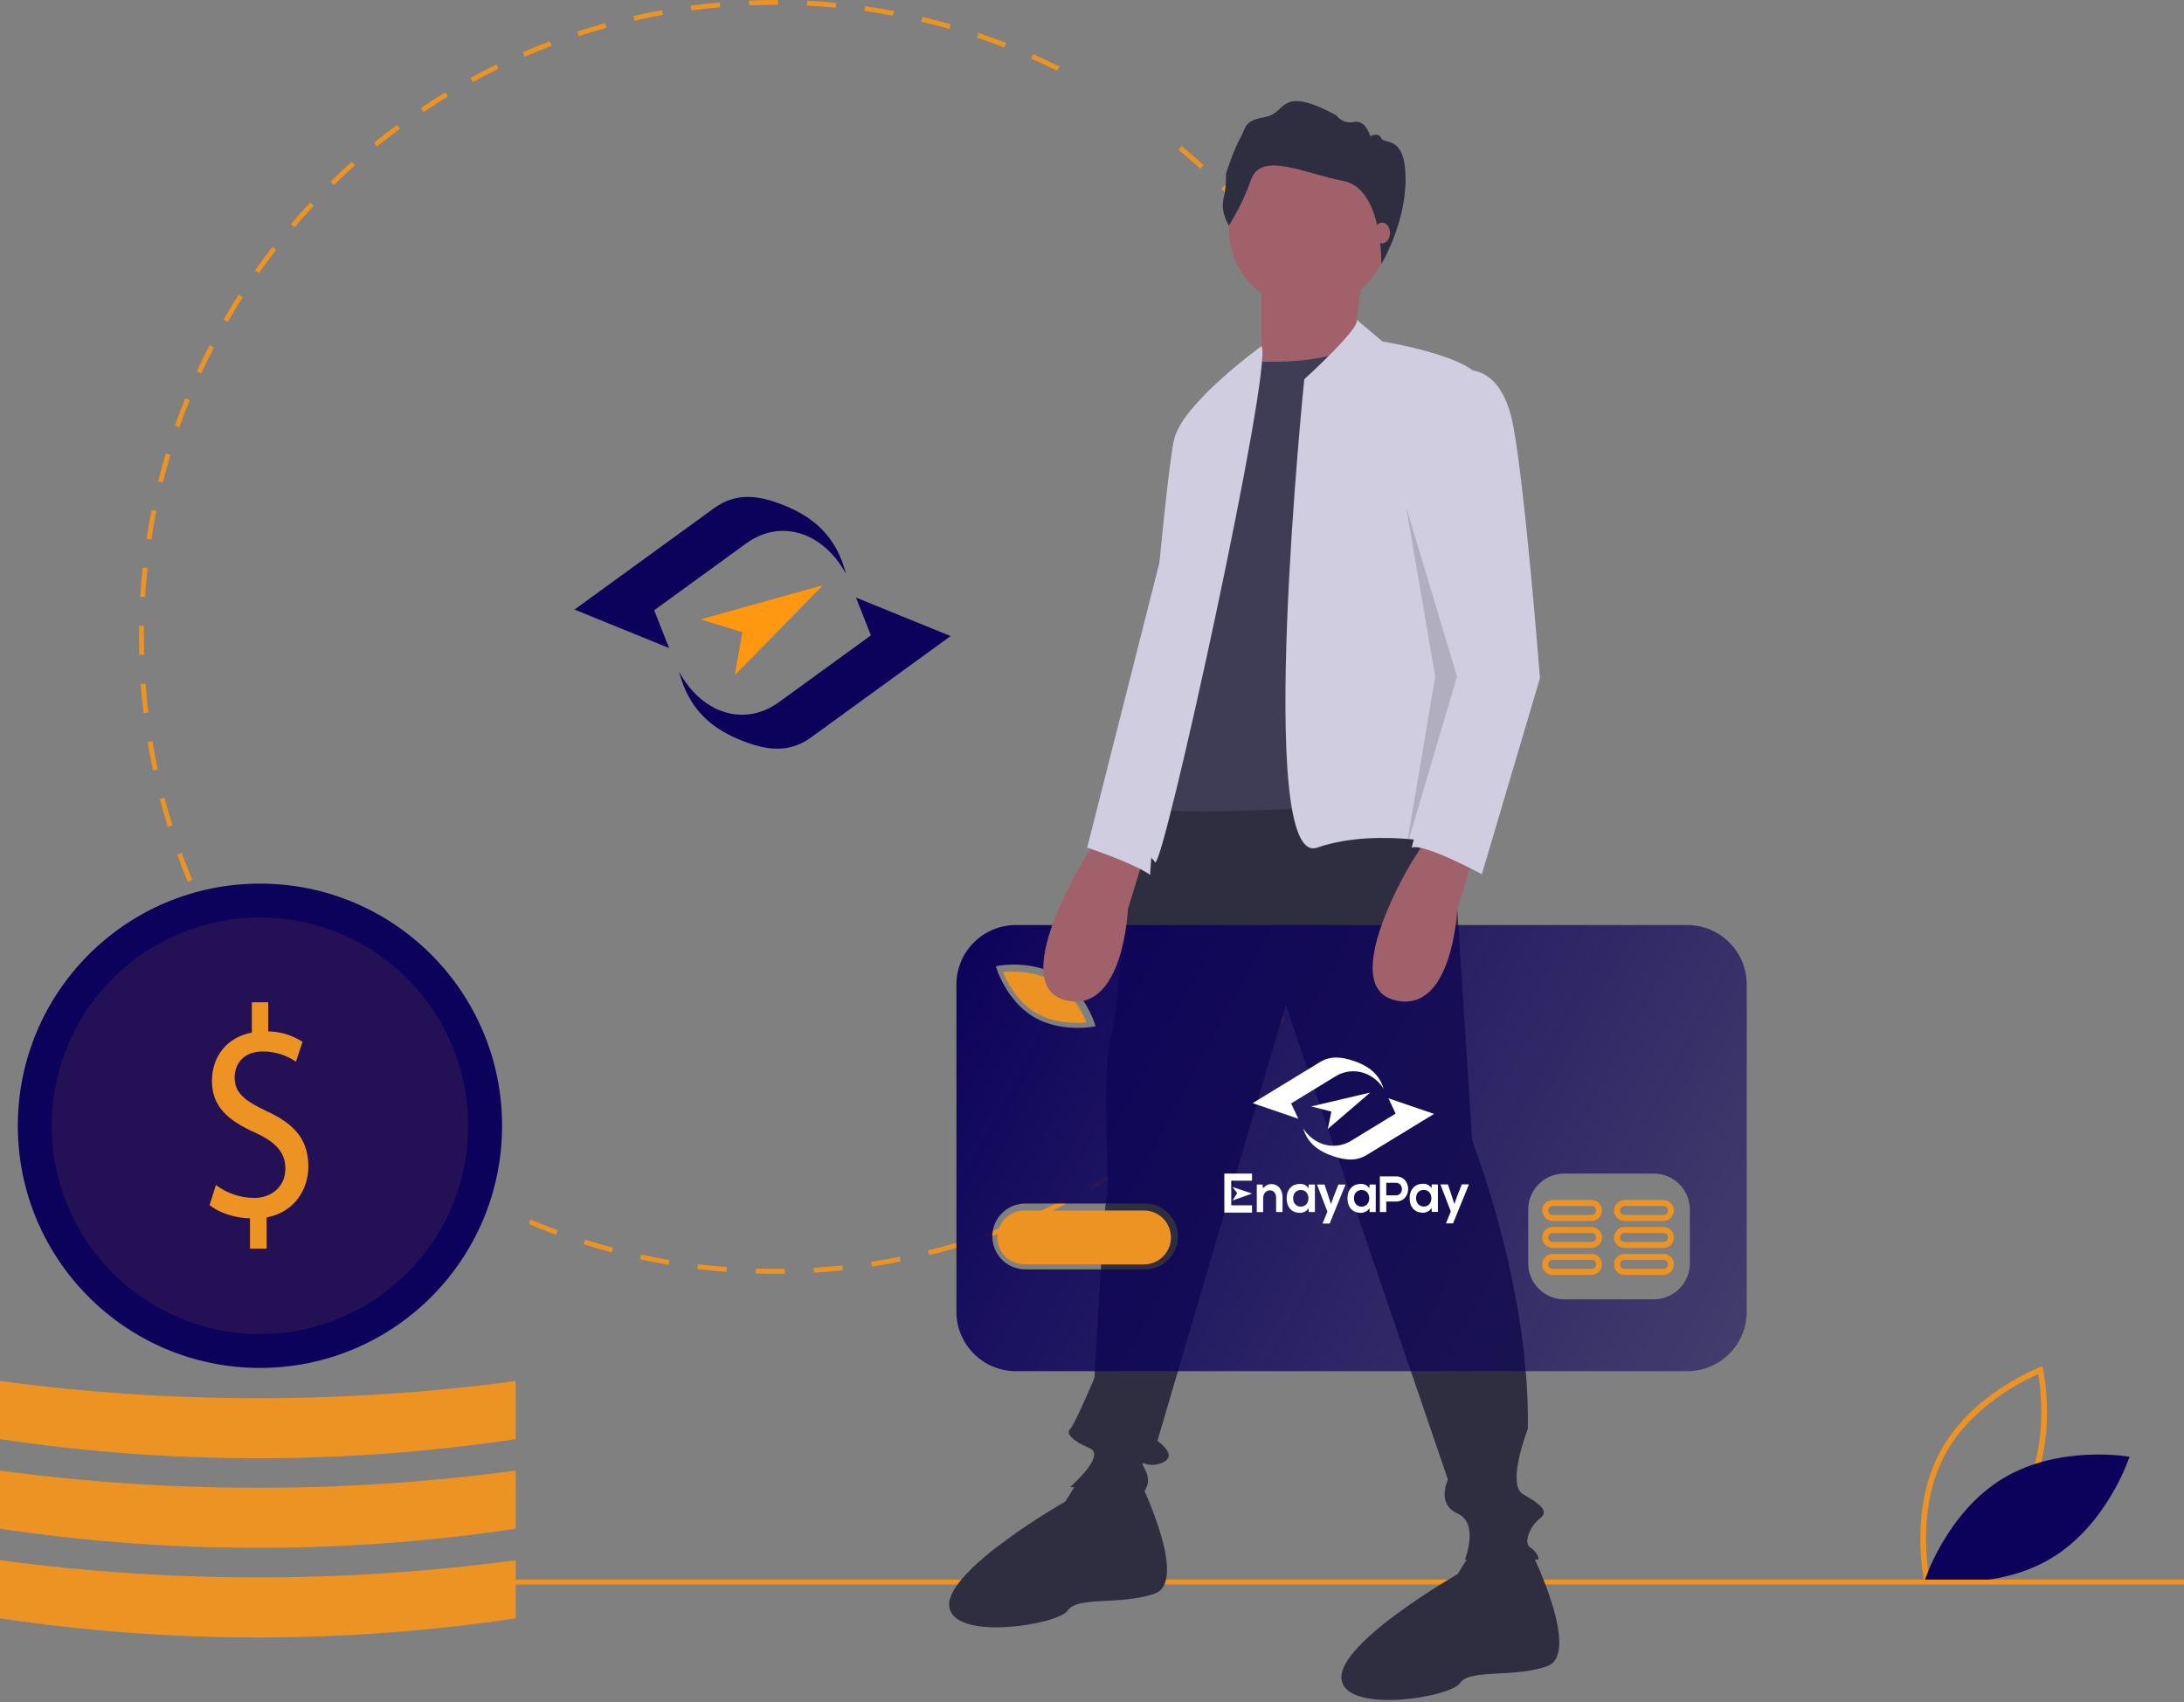 <svg width="902" height="703" viewBox="0 0 902 703" fill="none" xmlns="http://www.w3.org/2000/svg">
<rect x="0" y="0" width="902" height="703" fill="#808080" stroke="none"/>
<g clip-path="url(#clip0)">
<path d="M794.712 652.863C794.646 652.573 788.289 623.584 801.272 599.507C814.255 575.43 841.969 564.812 842.247 564.707L843.514 564.232L843.813 565.552C843.879 565.842 850.236 594.831 837.253 618.908C824.27 642.985 796.556 653.603 796.278 653.708L795.011 654.183L794.712 652.863ZM841.777 567.454C836.225 569.842 814.316 580.293 803.351 600.627C792.385 620.964 795.693 645.014 796.748 650.961C802.297 648.579 824.198 638.144 835.174 617.788C846.14 597.452 842.832 573.404 841.777 567.454Z" fill="#ED9323"/>
<path d="M827.331 610.463C804 624.5 795.014 652.381 795.014 652.381C795.014 652.381 823.856 657.504 847.187 643.467C870.519 629.43 879.504 601.549 879.504 601.549C879.504 601.549 850.662 596.426 827.331 610.463Z" fill="#0D025B"/>
<path d="M320.418 526C317.644 526 314.841 525.956 312.09 525.87L312.153 523.872C316.103 523.995 320.134 524.029 324.103 523.975L324.13 525.975C322.895 525.991 321.658 526 320.418 526ZM336.163 525.536L336.046 523.54C340.002 523.307 344.009 522.979 347.955 522.565L348.164 524.554C344.188 524.971 340.151 525.302 336.163 525.536V525.536ZM300.068 525.225C296.078 524.919 292.047 524.519 288.085 524.032L288.329 522.048C292.261 522.529 296.261 522.928 300.22 523.23L300.068 525.225ZM360.107 523.025L359.807 521.049C363.738 520.452 367.699 519.76 371.576 518.989L371.966 520.95C368.058 521.727 364.068 522.425 360.107 523.025V523.025ZM276.172 522.294C272.231 521.626 268.253 520.858 264.348 520.011L264.773 518.056C268.647 518.897 272.595 519.659 276.506 520.321L276.172 522.294ZM383.72 518.332L383.24 516.391C387.098 515.437 390.978 514.382 394.772 513.257L395.34 515.175C391.517 516.309 387.608 517.371 383.72 518.332ZM252.644 517.186C248.778 516.157 244.888 515.026 241.081 513.822L241.684 511.916C245.462 513.11 249.322 514.232 253.158 515.252L252.644 517.186ZM406.802 511.484L406.146 509.596C409.89 508.294 413.656 506.887 417.34 505.412L418.082 507.269C414.37 508.755 410.576 510.173 406.802 511.484ZM229.657 509.918C225.902 508.538 222.124 507.049 218.429 505.492L219.205 503.648C222.872 505.193 226.621 506.671 230.347 508.041L229.657 509.918ZM429.131 502.55L428.303 500.729C431.899 499.096 435.513 497.352 439.045 495.546L439.955 497.327C436.396 499.146 432.754 500.903 429.131 502.55ZM450.53 491.611L449.539 489.875C452.988 487.907 456.43 485.839 459.769 483.727L460.837 485.416C457.473 487.545 454.005 489.63 450.53 491.611V491.611ZM470.853 478.754L469.708 477.115C472.955 474.847 476.196 472.471 479.339 470.055L480.558 471.641C477.391 474.075 474.125 476.469 470.853 478.754V478.754ZM166.027 475.938C162.799 473.593 159.575 471.137 156.442 468.636L157.69 467.073C160.799 469.555 163.999 471.992 167.202 474.318L166.027 475.938ZM489.93 464.092L488.641 462.562C491.667 460.009 494.679 457.348 497.594 454.652L498.951 456.121C496.015 458.837 492.98 461.519 489.93 464.092V464.092ZM147.202 460.906C144.196 458.273 141.209 455.535 138.325 452.767L139.71 451.323C142.572 454.071 145.536 456.789 148.519 459.402L147.202 460.906ZM507.603 447.745L506.179 446.341C508.969 443.514 511.729 440.588 514.38 437.646L515.867 438.983C513.195 441.949 510.414 444.896 507.603 447.745V447.745ZM129.83 444.233C127.072 441.333 124.347 438.335 121.733 435.323L123.244 434.013C125.838 437.002 128.541 439.977 131.279 442.854L129.83 444.233ZM523.723 429.854L522.178 428.584C524.699 425.517 527.18 422.352 529.556 419.175L531.158 420.372C528.764 423.573 526.263 426.764 523.723 429.854ZM114.052 426.057C111.575 422.927 109.136 419.695 106.803 416.452L108.426 415.284C110.741 418.502 113.162 421.709 115.62 424.816L114.052 426.057ZM538.152 410.56L536.497 409.437C538.728 406.152 540.912 402.772 542.99 399.389L544.695 400.436C542.6 403.845 540.399 407.251 538.152 410.56ZM100.001 406.53C97.822 403.189 95.689 399.752 93.661 396.311L95.384 395.295C97.396 398.71 99.513 402.122 101.676 405.437L100.001 406.53ZM550.767 390.02L549.017 389.053C550.937 385.578 552.802 382.01 554.563 378.446L556.356 379.333C554.582 382.923 552.701 386.519 550.767 390.02H550.767ZM561.448 368.398L559.616 367.596C561.209 363.956 562.74 360.229 564.164 356.518L566.032 357.234C564.596 360.975 563.053 364.73 561.448 368.398H561.448ZM77.545 364.083C76.012 360.403 74.544 356.639 73.181 352.893L75.061 352.209C76.413 355.927 77.87 359.662 79.391 363.313L77.545 364.083ZM570.096 345.867L568.198 345.238C569.446 341.478 570.623 337.634 571.698 333.812L573.623 334.354C572.54 338.204 571.353 342.078 570.096 345.867V345.867ZM69.329 341.484C68.139 337.673 67.021 333.779 66.006 329.91L67.94 329.402C68.948 333.242 70.057 337.106 71.238 340.889L69.329 341.484ZM576.615 322.689L574.666 322.236C575.562 318.382 576.38 314.445 577.1 310.538L579.067 310.899C578.342 314.838 577.517 318.804 576.615 322.689ZM63.221 318.195C62.387 314.289 61.632 310.31 60.977 306.365L62.95 306.037C63.6 309.952 64.349 313.901 65.177 317.777L63.221 318.195ZM580.973 299.012L578.991 298.74C579.529 294.823 579.983 290.829 580.341 286.868L582.333 287.048C581.972 291.04 581.514 295.064 580.973 299.012ZM59.279 294.445C58.807 290.486 58.42 286.454 58.128 282.461L60.123 282.314C60.412 286.278 60.797 290.279 61.265 294.209L59.279 294.445ZM583.148 275.036L581.15 274.946C581.327 270.983 581.418 266.964 581.418 263H583.418C583.418 266.994 583.327 271.044 583.148 275.036ZM57.522 270.435C57.453 267.982 57.419 265.48 57.418 263C57.418 261.461 57.431 259.925 57.458 258.392L59.458 258.427C59.431 259.948 59.418 261.473 59.418 263C59.419 265.462 59.453 267.945 59.521 270.38L57.522 270.435ZM59.932 246.487L57.936 246.362C58.186 242.366 58.531 238.33 58.96 234.365L60.948 234.581C60.522 238.515 60.181 242.521 59.932 246.487H59.932ZM580.127 234.285C579.727 230.342 579.178 228.42 578.598 224.494L580.576 224.202C581.16 228.158 581.661 231.177 582.065 235.15L580.127 234.285ZM62.505 222.734L60.529 222.428C61.141 218.472 61.853 214.484 62.645 210.574L64.605 210.971C63.82 214.851 63.113 218.808 62.505 222.734H62.505ZM576.579 212.718C575.817 208.817 574.956 204.89 574.021 201.046L575.964 200.573C576.907 204.446 577.774 208.404 578.542 212.334L576.579 212.718ZM67.243 199.317L65.303 198.831C66.274 194.957 67.349 191.051 68.5 187.221L70.415 187.796C69.274 191.597 68.206 195.473 67.243 199.317ZM570.927 189.503C569.812 185.695 568.593 181.865 567.305 178.117L569.196 177.466C570.494 181.243 571.723 185.104 572.847 188.941L570.927 189.503ZM74.127 176.403L72.24 175.74C73.57 171.959 75.005 168.161 76.506 164.449L78.36 165.199C76.87 168.882 75.446 172.652 74.127 176.403V176.403ZM563.16 166.909C561.701 163.228 560.139 159.534 558.516 155.929L560.34 155.108C561.976 158.741 563.55 162.463 565.02 166.171L563.16 166.909ZM83.104 154.206L81.286 153.371C82.957 149.733 84.735 146.085 86.571 142.529L88.348 143.446C86.526 146.976 84.761 150.596 83.104 154.206ZM553.372 145.17C551.582 141.64 549.686 138.102 547.736 134.656L549.476 133.67C551.442 137.143 553.352 140.708 555.156 144.266L553.372 145.17ZM94.081 132.941L92.347 131.943C94.343 128.479 96.447 125.011 98.601 121.637L100.287 122.713C98.149 126.062 96.06 129.503 94.081 132.941ZM541.622 124.406C539.509 121.042 537.296 117.69 535.045 114.444L536.688 113.304C538.956 116.575 541.187 119.952 543.316 123.342L541.622 124.406ZM106.954 112.782L105.319 111.63C107.625 108.36 110.035 105.101 112.486 101.942L114.066 103.168C111.635 106.303 109.242 109.537 106.954 112.782ZM528.018 104.79C525.608 101.633 523.098 98.495 520.556 95.463L522.089 94.178C524.65 97.234 527.179 100.396 529.608 103.576L528.018 104.79ZM121.607 93.891L120.085 92.594C122.672 89.555 125.369 86.53 128.1 83.603L129.562 84.968C126.852 87.873 124.176 90.875 121.607 93.891ZM512.677 86.483C509.991 83.559 507.203 80.66 504.395 77.869L505.805 76.45C508.635 79.263 511.443 82.183 514.15 85.129L512.677 86.483ZM137.912 76.419L136.513 74.989C139.373 72.191 142.333 69.425 145.309 66.768L146.641 68.26C143.687 70.897 140.75 73.642 137.912 76.419V76.419ZM495.73 69.639C492.785 66.969 489.745 64.335 486.695 61.811L487.97 60.27C491.043 62.813 494.107 65.467 497.073 68.158L495.73 69.639ZM155.73 60.507L154.468 58.956C157.561 56.438 160.758 53.953 163.97 51.572L165.161 53.179C161.973 55.542 158.8 58.007 155.73 60.507H155.73ZM174.912 46.29L173.796 44.631C177.107 42.403 180.515 40.222 183.927 38.147L184.966 39.855C181.58 41.915 178.198 44.08 174.912 46.29H174.912ZM195.3 33.889L194.34 32.134C197.843 30.217 201.434 28.358 205.014 26.606L205.893 28.403C202.34 30.141 198.776 31.986 195.3 33.889ZM436.67 29.255C433.112 27.482 429.466 25.769 425.835 24.164L426.644 22.335C430.303 23.952 433.977 25.678 437.563 27.465L436.67 29.255ZM216.722 23.411L215.927 21.576C219.587 19.989 223.331 18.468 227.055 17.053L227.765 18.923C224.07 20.327 220.354 21.836 216.722 23.411ZM414.774 19.576C411.071 18.14 407.281 16.77 403.508 15.504L404.145 13.608C407.946 14.884 411.765 16.264 415.496 17.712L414.774 19.576ZM239.031 14.94L238.408 13.039C242.208 11.793 246.086 10.62 249.933 9.553L250.468 11.479C246.65 12.539 242.802 13.703 239.031 14.94H239.031ZM392.094 11.966C388.28 10.878 384.389 9.866 380.531 8.956L380.99 7.01C384.878 7.926 388.798 8.947 392.643 10.042L392.094 11.966ZM262.053 8.55L261.607 6.601C265.504 5.71 269.473 4.899 273.404 4.19L273.76 6.158C269.858 6.862 265.919 7.667 262.053 8.55ZM368.84 6.483C364.946 5.752 360.979 5.102 357.049 4.55L357.326 2.57C361.286 3.126 365.284 3.781 369.209 4.518L368.84 6.483ZM285.565 4.307L285.3 2.325C289.259 1.796 293.285 1.352 297.267 1.005L297.441 2.998C293.49 3.342 289.494 3.783 285.565 4.307ZM345.181 3.16C341.242 2.789 337.232 2.502 333.262 2.311L333.36 0.313C337.359 0.506 341.399 0.794 345.368 1.169L345.181 3.16ZM309.367 2.23L309.283 0.232C312.958 0.079 316.704 0.001 320.418 6.10352e-05L321.324 0.002L321.318 2.002L320.418 2C316.733 2.001 313.014 2.079 309.367 2.23V2.23Z" fill="#ED9323"/>
<path d="M902 652.292H169V654.292H902V652.292Z" fill="#ED9323"/>
<path d="M598.011 316.025L608.011 471.025C608.011 471.025 632.011 532.025 631.011 590.025C631.011 590.025 622.011 613.025 629.011 617.025C636.011 621.025 640.011 624.025 636.011 627.025C632.011 630.025 629.011 637.025 632.011 639.025C635.011 641.025 636.011 644.025 635.011 644.025H605.011C605.011 644.025 611.011 629.025 602.011 625.025C593.011 621.025 598.011 611.025 598.011 611.025L531.011 415.025L478.011 595.025C478.011 595.025 487.011 601.025 480.011 604.025C473.011 607.025 470.011 601.025 473.011 607.025C476.011 613.025 472.011 616.025 472.011 617.025C472.011 618.025 442.011 614.025 442.011 614.025C442.011 614.025 457.011 601.025 450.011 598.025C443.011 595.025 440.011 592.025 442.011 590.025C444.011 588.025 452.011 569.025 452.011 569.025C452.011 569.025 456.011 497.025 457.011 494.025C458.011 491.025 457.011 477.025 457.011 470.025C457.011 463.025 456.011 435.025 459.011 428.025C462.011 421.025 465.011 335.025 481.011 325.025C497.011 315.025 598.011 316.025 598.011 316.025Z" fill="#2F2E41"/>
<path d="M471.011 612.025C471.011 612.025 491.011 653.025 477.011 658.025C463.011 663.025 445.011 659.025 441.011 665.025C437.011 671.025 393.011 678.025 392.011 663.025C391.011 648.025 440.011 620.025 440.011 620.025L446.394 609.747L471.011 612.025Z" fill="#2F2E41"/>
<path d="M633.011 642.025C633.011 642.025 653.011 683.025 639.011 688.025C625.011 693.025 607.011 689.025 603.011 695.025C599.011 701.025 555.011 708.025 554.011 693.025C553.011 678.025 602.011 650.025 602.011 650.025L608.394 639.747L633.011 642.025Z" fill="#2F2E41"/>
<path d="M540.511 127.525C558.736 127.525 573.511 112.751 573.511 94.525C573.511 76.3 558.736 61.525 540.511 61.525C522.285 61.525 507.511 76.3 507.511 94.525C507.511 112.751 522.285 127.525 540.511 127.525Z" fill="#A0616A"/>
<path d="M563.011 112.025L559.011 141.025L529.011 164.025L521.011 153.025V115.025L563.011 112.025Z" fill="#A0616A"/>
<path d="M516.011 149.025C516.011 149.025 547.011 152.025 563.011 141.025L595.011 330.025C595.011 330.025 482.011 339.025 477.011 333.025V274.025L497.011 178.025L516.011 149.025Z" fill="#3F3D56"/>
<path d="M560.257 131.989L571.011 141.025C571.011 141.025 615.011 148.025 612.011 160.025L600.011 302.025L604.011 350.025C604.011 350.025 570.011 341.025 544.011 350.025C518.011 359.025 538.667 156.622 538.667 156.622C538.667 156.622 562.503 134.953 560.257 131.989Z" fill="#D0CDE1"/>
<path d="M521.011 142.935C521.011 142.935 489.011 166.025 485.011 181.025C481.011 196.025 468.011 354.025 468.011 354.025C468.011 354.025 474.011 351.025 477.011 356.025C480.011 361.025 526.011 150.844 521.011 142.935Z" fill="#D0CDE1"/>
<path d="M507.526 93.087C507.526 93.087 503.954 87.729 505.328 81.958C506.149 78.681 506.473 75.3 506.29 71.927C506.29 71.927 509.175 62.584 512.061 57.363C514.946 52.142 513.572 49.943 522.641 48.294C531.709 46.645 527.999 34.829 551.907 47.607C552.714 48.733 553.836 49.596 555.132 50.085C556.428 50.574 557.84 50.668 559.19 50.355C564.136 49.394 565.922 56.264 565.922 56.264C565.922 56.264 569.22 54.34 570.457 57.088C571.693 59.836 580.511 55.439 580.511 73.988C580.511 92.537 570.477 109.107 570.477 109.107C570.477 109.107 571.212 77.904 554.861 74.744C538.511 71.584 520.923 62.378 516.664 74.195C514.364 80.827 511.298 87.167 507.526 93.087V93.087Z" fill="#2F2E41"/>
<path d="M570.835 100.506C572.616 100.506 574.06 98.581 574.06 96.206C574.06 93.831 572.616 91.906 570.835 91.906C569.054 91.906 567.61 93.831 567.61 96.206C567.61 98.581 569.054 100.506 570.835 100.506Z" fill="#A0616A"/>
<path d="M435.301 405.45C427.388 400.691 417.847 401.055 414.22 401.418C415.601 404.79 419.746 413.392 427.658 418.153C435.591 422.923 445.119 422.549 448.741 422.188C447.36 418.817 443.215 410.212 435.301 405.45Z" fill="#ED9323"/>
<path d="M472.484 499.874H423.028C420.077 499.874 417.246 501.046 415.16 503.133C413.073 505.22 411.9 508.05 411.9 511.001C411.9 513.952 413.073 516.783 415.16 518.87C417.246 520.956 420.077 522.129 423.028 522.129H472.484C475.433 522.126 478.261 520.952 480.345 518.866C482.43 516.779 483.601 513.95 483.601 511.001C483.601 508.052 482.43 505.223 480.345 503.136C478.261 501.05 475.433 499.876 472.484 499.874Z" fill="#ED9323"/>
<path d="M696.847 382H419.562C416.337 382 413.143 382.635 410.163 383.87C407.183 385.104 404.475 386.913 402.194 389.194C399.913 391.475 398.104 394.183 396.87 397.163C395.635 400.143 395 403.337 395 406.562V541.661C395 548.175 397.588 554.423 402.194 559.029C406.801 563.636 413.048 566.223 419.562 566.223H696.847C700.072 566.223 703.266 565.588 706.246 564.354C709.226 563.119 711.934 561.31 714.215 559.029C716.496 556.748 718.305 554.041 719.54 551.061C720.774 548.08 721.409 544.886 721.409 541.661V406.562C721.409 403.337 720.774 400.143 719.54 397.163C718.305 394.183 716.496 391.475 714.215 389.194C711.934 386.913 709.226 385.104 706.246 383.87C703.266 382.635 700.072 382 696.847 382ZM412.702 398.755C413.25 398.656 426.234 396.447 436.985 402.916C447.736 409.384 451.866 421.892 452.037 422.421L452.471 423.77L451.076 424.017C449.086 424.328 447.073 424.476 445.059 424.459C440.176 424.459 433.101 423.651 426.793 419.855C416.042 413.388 411.912 400.88 411.741 400.352L411.307 399.003L412.702 398.755ZM472.893 524.186H423.437C419.83 524.186 416.371 522.753 413.82 520.202C411.27 517.652 409.837 514.192 409.837 510.585C409.837 506.978 411.27 503.519 413.82 500.969C416.371 498.418 419.83 496.985 423.437 496.985H472.893C476.5 496.985 479.96 498.418 482.51 500.969C485.061 503.519 486.494 506.978 486.494 510.585C486.494 514.192 485.061 517.652 482.51 520.202C479.96 522.753 476.5 524.186 472.893 524.186V524.186ZM697.918 521.713C697.906 525.644 696.339 529.412 693.559 532.192C690.779 534.971 687.012 536.538 683.081 536.55H645.989C642.058 536.538 638.29 534.971 635.51 532.191C632.73 529.412 631.164 525.644 631.152 521.713V499.458C631.164 495.526 632.73 491.759 635.51 488.979C638.29 486.199 642.058 484.633 645.989 484.621H683.081C687.012 484.633 690.779 486.199 693.559 488.979C696.339 491.759 697.906 495.526 697.918 499.458L697.918 521.713Z" fill="url(#paint0_linear)"/>
<path d="M657.326 517.801H641.252C640.105 517.801 639.004 518.257 638.192 519.069C637.381 519.88 636.925 520.981 636.925 522.129C636.925 523.276 637.381 524.377 638.192 525.189C639.004 526 640.105 526.456 641.252 526.456H657.326C658.473 526.456 659.574 526 660.385 525.189C661.197 524.377 661.653 523.276 661.653 522.129C661.653 520.981 661.197 519.88 660.385 519.069C659.574 518.257 658.473 517.801 657.326 517.801V517.801ZM657.326 523.983H641.252C641.008 523.984 640.767 523.936 640.541 523.843C640.316 523.75 640.111 523.614 639.938 523.442C639.765 523.269 639.628 523.065 639.535 522.839C639.442 522.614 639.393 522.373 639.393 522.129C639.393 521.885 639.442 521.643 639.535 521.418C639.628 521.193 639.765 520.988 639.938 520.816C640.111 520.644 640.316 520.507 640.541 520.414C640.767 520.321 641.008 520.274 641.252 520.274H657.326C657.569 520.274 657.811 520.321 658.036 520.414C658.262 520.507 658.467 520.644 658.64 520.816C658.812 520.988 658.949 521.193 659.043 521.418C659.136 521.643 659.184 521.885 659.184 522.129C659.184 522.373 659.136 522.614 659.043 522.839C658.949 523.065 658.812 523.269 658.64 523.442C658.467 523.614 658.262 523.75 658.036 523.843C657.811 523.936 657.569 523.984 657.326 523.983V523.983Z" fill="#ED9323"/>
<path d="M686.999 517.801H670.926C670.357 517.8 669.794 517.912 669.268 518.129C668.742 518.346 668.264 518.664 667.862 519.066C667.459 519.468 667.14 519.946 666.922 520.471C666.704 520.997 666.592 521.56 666.592 522.129C666.592 522.698 666.704 523.261 666.922 523.786C667.14 524.312 667.459 524.789 667.862 525.191C668.264 525.593 668.742 525.911 669.268 526.129C669.794 526.346 670.357 526.457 670.926 526.456H686.999C688.147 526.456 689.247 526 690.059 525.189C690.871 524.377 691.326 523.276 691.326 522.129C691.326 520.981 690.871 519.88 690.059 519.069C689.247 518.257 688.147 517.801 686.999 517.801ZM686.999 523.983H670.926C670.682 523.984 670.44 523.936 670.215 523.843C669.989 523.75 669.784 523.614 669.612 523.442C669.439 523.269 669.302 523.065 669.209 522.839C669.115 522.614 669.067 522.373 669.067 522.129C669.067 521.885 669.115 521.643 669.209 521.418C669.302 521.193 669.439 520.988 669.612 520.816C669.784 520.644 669.989 520.507 670.215 520.414C670.44 520.321 670.682 520.274 670.926 520.274H686.999C687.49 520.275 687.961 520.471 688.308 520.819C688.655 521.167 688.849 521.638 688.849 522.129C688.849 522.62 688.655 523.091 688.308 523.439C687.961 523.786 687.49 523.982 686.999 523.983V523.983Z" fill="#ED9323"/>
<path d="M657.326 506.674H641.252C640.105 506.674 639.004 507.13 638.192 507.941C637.381 508.753 636.925 509.853 636.925 511.001C636.925 512.149 637.381 513.249 638.192 514.061C639.004 514.873 640.105 515.328 641.252 515.328H657.326C657.894 515.329 658.458 515.218 658.984 515.001C659.509 514.784 659.987 514.465 660.39 514.063C660.792 513.661 661.112 513.184 661.329 512.659C661.547 512.133 661.659 511.57 661.659 511.001C661.659 510.432 661.547 509.869 661.329 509.344C661.112 508.818 660.792 508.341 660.39 507.939C659.987 507.537 659.509 507.218 658.984 507.001C658.458 506.784 657.894 506.673 657.326 506.674V506.674ZM657.326 512.856H641.252C640.76 512.856 640.289 512.66 639.941 512.312C639.593 511.965 639.398 511.493 639.398 511.001C639.398 510.509 639.593 510.037 639.941 509.69C640.289 509.342 640.76 509.146 641.252 509.146H657.326C657.817 509.146 658.289 509.342 658.637 509.69C658.985 510.037 659.18 510.509 659.18 511.001C659.18 511.493 658.985 511.965 658.637 512.312C658.289 512.66 657.817 512.856 657.326 512.856V512.856Z" fill="#ED9323"/>
<path d="M686.999 506.674H670.926C670.357 506.673 669.794 506.784 669.268 507.001C668.742 507.218 668.264 507.537 667.862 507.939C667.459 508.341 667.14 508.818 666.922 509.344C666.704 509.869 666.592 510.432 666.592 511.001C666.592 511.57 666.704 512.133 666.922 512.659C667.14 513.184 667.459 513.661 667.862 514.063C668.264 514.465 668.742 514.784 669.268 515.001C669.794 515.218 670.357 515.329 670.926 515.328H686.999C688.147 515.328 689.247 514.873 690.059 514.061C690.871 513.249 691.326 512.149 691.326 511.001C691.326 509.853 690.871 508.753 690.059 507.941C689.247 507.13 688.147 506.674 686.999 506.674ZM686.999 512.856H670.926C670.434 512.856 669.962 512.66 669.614 512.312C669.267 511.965 669.071 511.493 669.071 511.001C669.071 510.509 669.267 510.037 669.614 509.69C669.962 509.342 670.434 509.146 670.926 509.146H686.999C687.491 509.146 687.963 509.342 688.31 509.69C688.658 510.037 688.854 510.509 688.854 511.001C688.854 511.493 688.658 511.965 688.31 512.312C687.963 512.66 687.491 512.856 686.999 512.856Z" fill="#ED9323"/>
<path d="M657.326 495.546H641.252C640.105 495.546 639.004 496.002 638.192 496.814C637.381 497.625 636.925 498.726 636.925 499.874C636.925 501.021 637.381 502.122 638.192 502.933C639.004 503.745 640.105 504.201 641.252 504.201H657.326C658.473 504.201 659.574 503.745 660.385 502.933C661.197 502.122 661.653 501.021 661.653 499.874C661.653 498.726 661.197 497.625 660.385 496.814C659.574 496.002 658.473 495.546 657.326 495.546V495.546ZM657.326 501.728H641.252C640.76 501.728 640.289 501.533 639.941 501.185C639.593 500.837 639.398 500.365 639.398 499.874C639.398 499.382 639.593 498.91 639.941 498.562C640.289 498.214 640.76 498.019 641.252 498.019H657.326C657.817 498.019 658.289 498.214 658.637 498.562C658.985 498.91 659.18 499.382 659.18 499.874C659.18 500.365 658.985 500.837 658.637 501.185C658.289 501.533 657.817 501.728 657.326 501.728V501.728Z" fill="#ED9323"/>
<path d="M686.999 495.546H670.926C670.357 495.545 669.794 495.657 669.268 495.874C668.742 496.091 668.264 496.409 667.862 496.811C667.459 497.213 667.14 497.691 666.922 498.216C666.704 498.741 666.592 499.305 666.592 499.874C666.592 500.442 666.704 501.006 666.922 501.531C667.14 502.057 667.459 502.534 667.862 502.936C668.264 503.338 668.742 503.656 669.268 503.873C669.794 504.091 670.357 504.202 670.926 504.201H686.999C688.146 504.199 689.245 503.743 690.055 502.931C690.865 502.12 691.32 501.02 691.32 499.874C691.32 498.727 690.865 497.627 690.055 496.816C689.245 496.005 688.146 495.548 686.999 495.546V495.546ZM686.999 501.728H670.926C670.434 501.728 669.962 501.533 669.614 501.185C669.267 500.837 669.071 500.365 669.071 499.874C669.071 499.382 669.267 498.91 669.614 498.562C669.962 498.214 670.434 498.019 670.926 498.019H686.999C687.491 498.019 687.963 498.214 688.31 498.562C688.658 498.91 688.854 499.382 688.854 499.874C688.854 500.365 688.658 500.837 688.31 501.185C687.963 501.533 687.491 501.728 686.999 501.728Z" fill="#ED9323"/>
<path d="M609.011 352.025L601.842 375.417C601.842 375.417 600.011 419.025 576.011 413.025C552.011 407.025 583.011 356.025 583.011 356.025L590.011 345.025L609.011 352.025Z" fill="#A0616A"/>
<path d="M473.011 352.025L465.842 375.417C465.842 375.417 464.011 419.025 440.011 413.025C416.011 407.025 447.011 356.025 447.011 356.025L454.011 345.025L473.011 352.025Z" fill="#A0616A"/>
<path d="M604.011 153.025C604.011 153.025 620.011 149.025 625.011 176.025C630.011 203.025 636.011 280.025 636.011 280.025L612.011 361.025C612.011 361.025 588.011 348.025 583.011 350.025L601.897 279.704L586.011 208.025C586.011 208.025 600.011 153.025 604.011 153.025Z" fill="#D0CDE1"/>
<path opacity="0.15" d="M580.747 209.393L601.747 279.393L580.747 350.393L592.747 279.393L580.747 209.393Z" fill="black"/>
<path d="M485.011 208.025L449.011 350.025C449.011 350.025 468 356.292 475 361.292L485.011 208.025Z" fill="#D0CDE1"/>
<path d="M107.362 564.884C162.591 564.884 207.362 520.113 207.362 464.884C207.362 409.656 162.591 364.884 107.362 364.884C52.134 364.884 7.362 409.656 7.362 464.884C7.362 520.113 52.134 564.884 107.362 564.884Z" fill="#0D025B"/>
<path opacity="0.1" d="M107.362 550.884C154.859 550.884 193.362 512.381 193.362 464.884C193.362 417.388 154.859 378.884 107.362 378.884C59.866 378.884 21.362 417.388 21.362 464.884C21.362 512.381 59.866 550.884 107.362 550.884Z" fill="#ED9323"/>
<path d="M103.241 515.632V503.115C96.914 502.992 90.368 500.76 86.55 497.662L89.168 489.359C93.706 492.759 99.208 494.626 104.878 494.687C112.623 494.687 117.86 489.606 117.86 482.542C117.86 475.726 113.605 471.513 105.532 467.794C94.405 462.837 87.532 457.136 87.532 446.355C87.532 436.068 93.968 428.26 104.005 426.401V413.884H110.769V425.906C115.812 425.975 120.732 427.479 124.951 430.243L122.223 438.423C118.177 435.653 113.382 434.183 108.478 434.209C100.078 434.209 96.914 439.91 96.914 444.867C96.914 451.312 100.95 454.534 110.442 458.996C121.678 464.201 127.351 470.645 127.351 481.675C127.351 491.465 121.351 500.637 110.114 502.742V515.632H103.241Z" fill="#ED9323"/>
<path d="M213 668.292C142.39 678.823 70.61 678.823 0 668.292V644.292C70.684 653.759 142.316 653.759 213 644.292V668.292Z" fill="#ED9323"/>
<path d="M213 631.292C142.39 641.823 70.61 641.823 0 631.292V607.292C70.684 616.759 142.316 616.759 213 607.292V631.292Z" fill="#ED9323"/>
<path d="M213 594.292C142.39 604.823 70.61 604.823 0 594.292V570.292C70.684 579.759 142.316 579.759 213 570.292V594.292Z" fill="#ED9323"/>
<path d="M592.273 459.98L564.451 476.953C559.952 479.697 555.324 479.055 550.494 477.4H550.475C545.884 475.824 541.478 473.371 539.081 468.252C538.731 467.493 538.436 466.714 538.178 465.936C539.818 468.466 541.957 470.393 544.373 471.6C545.663 472.262 547.009 472.709 548.392 472.943C551.618 473.488 555.011 472.923 558.09 471.035L576.398 459.863L573.43 453.537L592.273 459.98Z" fill="white"/>
<path d="M517.362 455.542L545.184 438.569C549.682 435.824 554.31 436.467 559.141 438.121H559.159C563.75 439.698 568.157 442.15 570.554 447.269C570.904 448.029 571.199 448.807 571.457 449.586C569.816 447.055 567.677 445.148 565.262 443.922C563.972 443.26 562.626 442.812 561.243 442.579C558.016 442.034 554.624 442.598 551.545 444.486L533.236 455.659L536.205 461.984L517.362 455.542Z" fill="white"/>
<path d="M541.551 456.89L565.907 451.167L548.372 466.213L549.866 459.031L541.551 456.89Z" fill="white"/>
<path d="M591.314 489.098H593.859V500.446H591.351L591.222 498.791C590.614 500.134 588.936 500.777 587.738 500.796C584.548 500.816 582.188 498.753 582.188 494.762C582.188 490.85 584.658 488.787 587.793 488.826C589.231 488.826 590.614 489.546 591.222 490.675L591.314 489.098ZM584.843 494.782C584.843 496.942 586.262 498.246 588.032 498.246C592.218 498.246 592.218 491.356 588.032 491.356C586.262 491.337 584.843 492.602 584.843 494.782Z" fill="white"/>
<path d="M606.673 489.098L600.109 505.195H597.178L599.187 500.271L594.891 489.098H597.989L599.63 494.003L600.662 497.195L601.768 494.062L603.741 489.079H606.673V489.098Z" fill="white"/>
<path d="M509.046 490.169L517.122 492.874L509.046 495.736L510.964 492.699L509.046 490.169Z" fill="white"/>
<path d="M527.041 500.524V494.587C527.041 492.855 526.138 491.551 524.442 491.551C522.801 491.551 521.694 493.011 521.694 494.723V500.524H519.058V489.137H521.436L521.602 490.675C522.69 489.546 523.778 488.962 525.142 488.962C527.668 488.962 529.696 490.967 529.696 494.529V500.504H527.041V500.524Z" fill="white"/>
<path d="M540.519 489.157H543.063V500.504H540.556L540.427 498.85C539.818 500.193 538.141 500.835 536.942 500.855C533.753 500.874 531.393 498.811 531.393 494.821C531.393 490.908 533.863 488.845 536.998 488.884C538.436 488.884 539.818 489.604 540.427 490.733L540.519 489.157ZM534.066 494.821C534.066 496.981 535.486 498.285 537.256 498.285C541.441 498.285 541.441 491.395 537.256 491.395C535.486 491.395 534.066 492.66 534.066 494.821Z" fill="white"/>
<path d="M555.712 489.157L549.148 505.254H546.216L548.226 500.329L543.93 489.157H547.027L548.668 494.062L549.701 497.254L550.807 494.12L552.78 489.137H555.712V489.157Z" fill="white"/>
<path d="M565.649 489.157H568.194V500.504H565.686L565.557 498.85C564.949 500.193 563.271 500.835 562.073 500.855C558.883 500.874 556.523 498.811 556.523 494.821C556.523 490.908 558.993 488.845 562.128 488.884C563.566 488.884 564.949 489.604 565.557 490.733L565.649 489.157ZM559.178 494.821C559.178 496.981 560.598 498.285 562.368 498.285C566.553 498.285 566.553 491.395 562.368 491.395C560.598 491.395 559.178 492.66 559.178 494.821Z" fill="white"/>
<path d="M508.512 494.12V491.278V487.561H517.085V484.621H505.654C505.654 489.994 505.654 495.385 505.654 500.738H517.085V497.74H508.512V494.12Z" fill="white"/>
<path d="M576.472 496.183H572.527V500.504H569.89V485.789C572.084 485.789 574.278 485.77 576.454 485.77C583.276 485.77 583.294 496.183 576.472 496.183ZM572.527 493.633H576.472C579.846 493.633 579.809 488.417 576.472 488.417H572.527V493.633Z" fill="white"/>
<path d="M392.6 262.665L334.912 304.553C325.584 311.326 315.989 309.74 305.973 305.657H305.935C296.416 301.766 287.279 295.714 282.309 283.081C281.583 281.207 280.971 279.286 280.436 277.364C283.838 283.609 288.273 288.364 293.281 291.343C295.957 292.976 298.748 294.081 301.615 294.657C308.305 296.002 315.339 294.609 321.723 289.95L359.685 262.377L353.53 246.766L392.6 262.665Z" fill="#0D025B"/>
<path d="M237.275 251.713L294.963 209.826C304.291 203.053 313.886 204.638 323.902 208.721H323.941C333.46 212.612 342.596 218.665 347.566 231.298C348.293 233.171 348.904 235.093 349.44 237.014C346.037 230.77 341.603 226.062 336.594 223.036C333.918 221.403 331.128 220.298 328.261 219.721C321.57 218.376 314.536 219.769 308.152 224.429L270.19 252.001L276.345 267.613L237.275 251.713Z" fill="#0D025B"/>
<path d="M289.352 255.785L339.853 241.663L303.497 278.794L306.594 261.069L289.352 255.785Z" fill="#FF9810"/>
</g>
<defs>
<linearGradient id="paint0_linear" x1="395" y1="392.5" x2="721" y2="566" gradientUnits="userSpaceOnUse">
<stop stop-color="#0D025B"/>
<stop offset="1" stop-color="#0D025B" stop-opacity="0.521"/>
</linearGradient>
<clipPath id="clip0">
<rect width="902" height="702.007" fill="white"/>
</clipPath>
</defs>
</svg>
